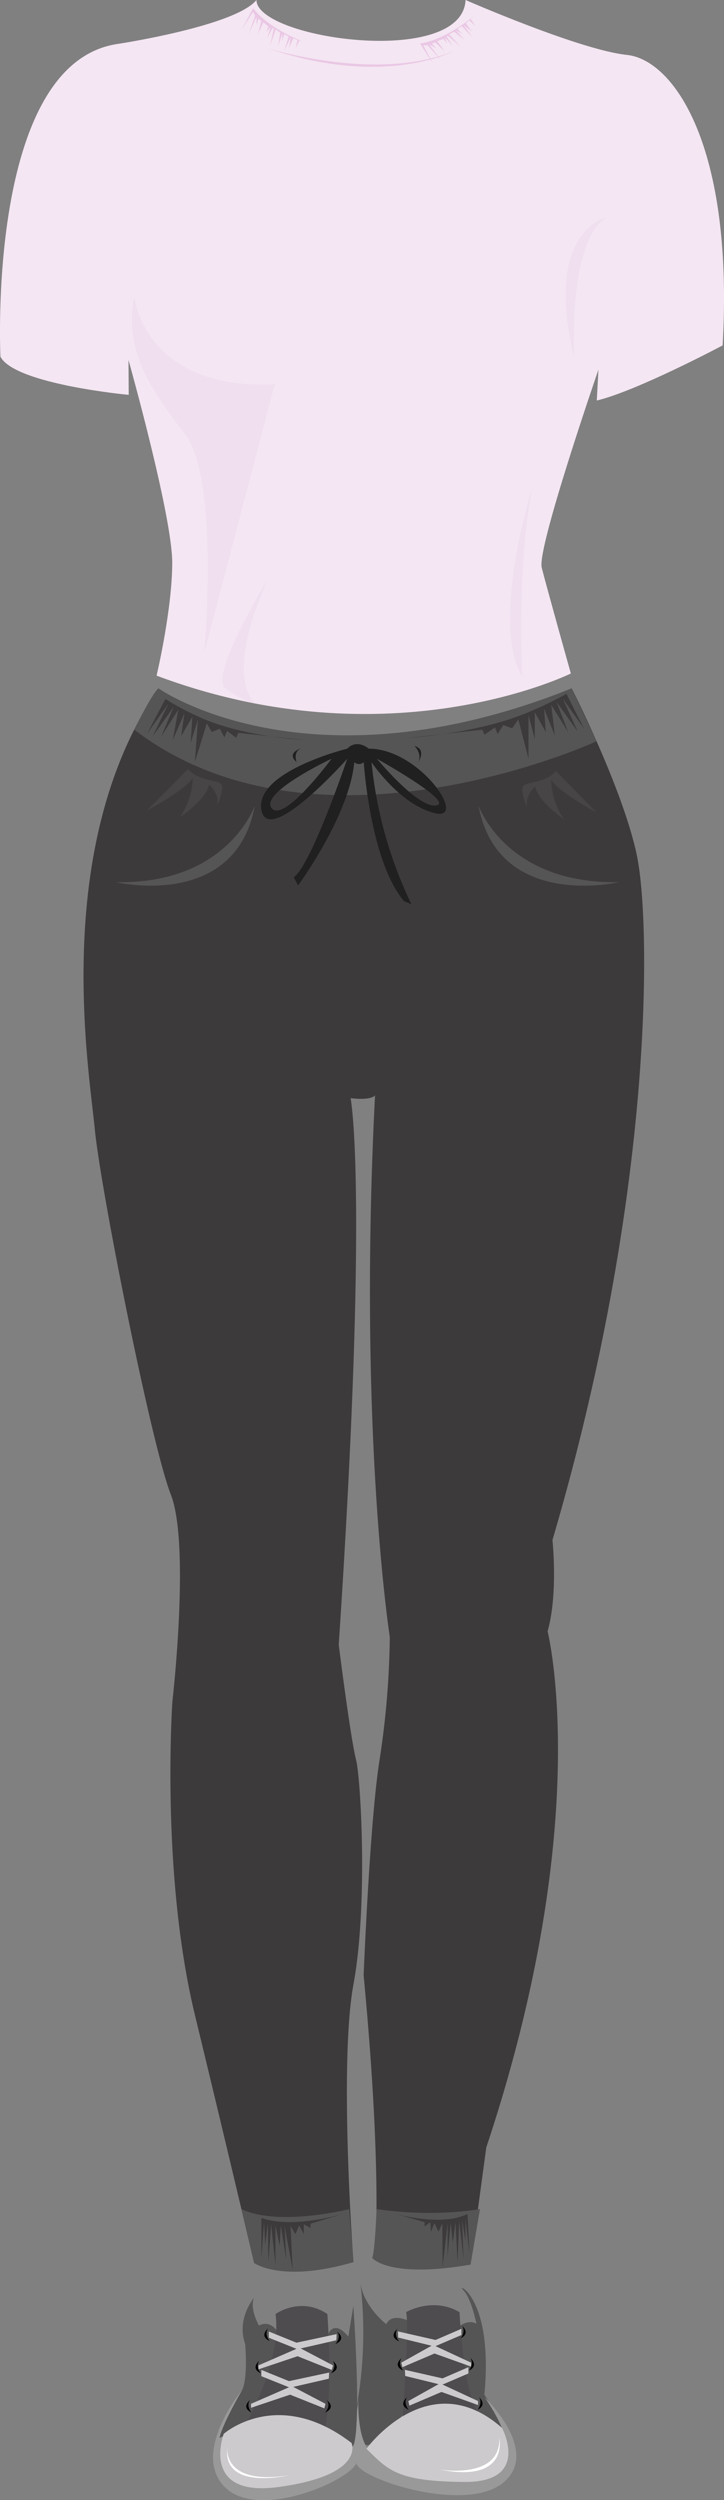 <svg xmlns="http://www.w3.org/2000/svg" viewBox="0 0 221.62 764.69"><rect x="0" y="0" width="221.62" height="764.69" fill="#808080" stroke="none"/><defs><style>.cls-1{fill:#3d3a3c;}.cls-2{fill:#565556;}.cls-3{fill:#212021;}.cls-4{fill:#474546;}.cls-5{fill:#f4e6f2;}.cls-6{fill:#eac7e5;}.cls-7{fill:#efdfef;}.cls-8{fill:#999;}.cls-9{fill:#4f4c4f;}.cls-10{fill:#cccacc;}.cls-11{fill:#020202;}.cls-12{fill:#fff;}</style></defs><title>Asset 16</title><g id="Layer_2" data-name="Layer 2"><g id="ccg"><g id="ccgpants"><path class="cls-1" d="M48.5,210.55S93.64,244,175,210.55c0,0,15.69,30.76,19.95,51.09s5.5,103-25.84,209.41c0,0,1.77,16.52-1.49,27.93,0,0,14.61,57.68-18.77,157.87L144,692.67s-22.31,4-29.33-1.49c0,0,2.65-23.75-3.36-87,0,0,1.88-47,4.86-65.78a263.05,263.05,0,0,0,3.15-37.7S109.53,438,114.8,335.05c0,0-1,1.62-7.48.85,0,0,5.64,27.79-3.63,167.17,0,0,3.58,28.52,5.33,35.34,1.38,5.42,3.68,44.06-.83,68.61s0,84.9,0,84.9-20.63,5.72-30.41.26c0,0-7.39-31.59-18.11-75.83-10.55-43.57-6.89-96-6.89-96s5.51-47.87-.5-63.24S30.71,363.32,29,345.22,15.52,258.91,48.5,210.55Z"/><path class="cls-2" d="M73.9,675.71l3.88,16.47s8.33,6.19,30.41-.26l-1.3-16.21S85.4,681.15,73.9,675.71Z"/><path class="cls-2" d="M115.29,675.71s-.58,14-1.4,14.89c0,0,5.08,6.45,30.15,2.07l2.89-17S133.58,678.34,115.29,675.71Z"/><path class="cls-1" d="M106,676.88s-9.81,3.13-18.83,2.76A23.73,23.73,0,0,1,80,678.37v12.4l.83-11.08.33,6.94L82,680l.16,12.07L83,680.35l1.32,12.57V680.68L85.62,687l.33-6.28,1.66,10.42-.5-10.25,2.48,13.34-.66-13.34,1.49,2.48,1.15-2.65L93,683.33v-3l2.06,1.16v-1.33Z"/><path class="cls-1" d="M120.09,676.89s8.83,2.69,16.78,1.91a18.93,18.93,0,0,0,6.24-1.6l.63,12.39-1.29-11,.06,7L141.44,679l.47,12.06-1.33-11.69-.53,12.61-.62-12.22-.85,6.33-.61-6.25L137,690.26,137,680l-1.51,13.44-.09-13.36-1.19,2.55L133,680l-1.11,2.7-.16-3L130,681l-.07-1.32Z"/><path class="cls-2" d="M48.5,210.55s45.72,32.33,126.49,0l7.61,16.18s-85.37,39.39-141.52-3.56C41.08,223.17,46.6,212,48.5,210.55Z"/><path class="cls-1" d="M93.15,226.34s-18.78-.93-32.2-7.05a83.44,83.44,0,0,1-10.32-5.5L45,224.44l6.54-9.22-4.8,10,6.43-9-3.85,9.12,5.25-8.25-1.67,9.27,3.55-8.19-1,7,3.44-5.91-.55,8.05,2.24-7.19-.93,13,3.66-11.86,1.51,2.63,2.5-1,1.34,2.68.87-2,2.76,2.12.66-1.52Z"/><path class="cls-1" d="M124.84,225.72s21-1.26,36.54-7.73a109.79,109.79,0,0,0,12-5.77L178.84,223l-6.55-9.3,4.55,10.09-6.46-9.07,3.56,9.24-5.19-8.33,1.11,9.43-3.31-8.29.51,7.11-3.36-6,0,8.2-1.92-7.29,0,13.28-3.12-12-1.9,2.71-2.72-1-1.71,2.76-.81-2-3.25,2.2-.62-1.54Z"/><path class="cls-3" d="M112.9,229s-3.63-3.14-6.61,0c0,0-28.27,6.94-26.29,18.68s26.29-15.59,26.29-15.59-10.91,32.29-16.37,36.26l1.32,2.48s15.71-21.33,17.2-37.7a2.17,2.17,0,0,0,2.91,0s1.88,30.09,12.3,42.49l2.31,1a129.15,129.15,0,0,1-12.23-43.48s8.43,12.73,19.18,15.54S128.61,229,112.9,229ZM83.14,247.17c-3.63-4.79,18.35-15.09,18.35-15.09S86.78,252,83.14,247.17Zm50.43-.82c-5.62,1-18.19-14.27-18.19-14.27S139.19,245.36,133.57,246.35Z"/><path class="cls-3" d="M92.12,228.91s-4.61,1.36-1.33,4.21C90.79,233.12,89.6,230,92.12,228.91Z"/><path class="cls-3" d="M126.87,228.16s2.48,2.35,1.12,5C128,233.12,130.72,229.28,126.87,228.16Z"/><path class="cls-2" d="M146.47,246.39s8.26,24.1,43,23.44C189.45,269.83,152.42,278.52,146.47,246.39Z"/><path class="cls-2" d="M78,246.39s-8.17,24.1-42.49,23.44C35.53,269.83,72.13,278.52,78,246.39Z"/><path class="cls-4" d="M57.52,235.27,45,247.92s12.74-6.84,14-10.17A21.6,21.6,0,0,1,55,250S63,244.73,64,240c0,0,3.31,2.64,2.48,6.39,0,0,2.15-4.8,1.33-6.39S61.16,239.2,57.52,235.27Z"/><path class="cls-4" d="M170.19,235.87l12.41,12.65s-12.58-6.84-13.87-10.17a21.75,21.75,0,0,0,3.91,12.23s-7.83-5.25-8.81-10c0,0-3.26,2.64-2.45,6.39,0,0-2.12-4.8-1.3-6.39S166.6,239.8,170.19,235.87Z"/></g><g id="ccgshirt"><path class="cls-5" d="M78.51,0c0,11.9,63,20.83,64,0,0,0,35,15.31,49.36,16.79s32.8,27.85,29.33,88.86c0,0-26.12,13.89-38.52,16.86l.5-9.43s-18.85,54.57-17.36,60.52S174.74,206,174.74,206s-55.39,27.44-126.81.66c0,0,4.79-20.17,4.79-34.56s-13.39-62-13.39-62l.07,10.68S4.61,117.55.14,109.12c0,0-4.46-90.27,36.21-95.73C36.35,13.39,72.06,7.94,78.51,0Z"/><path class="cls-6" d="M77.49,2.53,74,9l3.47-5.38.62,1.18-2,5.69,2.41-5.36.05,2.48.56-1.89.87.71-1,4,1.63-3.62,1.57,1.33-.74,1.64L82.83,8.3l-1,3.28,1.56-2.94.43.07L82.7,14l1.68-5,1.39,1-.59,4,1.2-3.71.05,2.14.55-2,1.38.74L87,15.65l2-4.32-.52,3.35,1.3-2.94,1.29.48-.54,2.41,1.14-2.25,2.5.88S82.79,9.43,77.49,2.53Z"/><path class="cls-6" d="M128.56,13.32l4,6.18-3-5.66,1.34,0,4,4.49-3.5-4.71,2.19,1.16-1.38-1.41,1-.41,3,2.84-2.37-3.19,1.93-.72,1.08,1.44-.65-1.89L138.55,14l-1.8-2.8.27-.34,4,3.5-3.54-3.91,1.55-.72,3.15,2.44-2.65-2.85,1.89,1L140,8.86,141.34,8l3.32,3.41L141.84,7.6l2.67,2.1-1.93-2.58,1.06-.89,1.83,1.65-1.4-2.1,2-1.74S137.16,12.07,128.56,13.32Z"/><path class="cls-6" d="M81.82,14.71s33.23,10.64,57,.94C138.86,15.65,117.53,27,81.82,14.71Z"/><path class="cls-7" d="M41.08,90.77s3,28.77,43,26.78l-21.5,81.84s4.68-52.57-5.82-66.46S37.88,107.63,41.08,90.77Z"/><path class="cls-7" d="M81.82,177.57s-18,29.12-12.77,33,9,4.62,9,4.62S68.26,207.82,81.82,177.57Z"/><path class="cls-7" d="M185.65,66.46s-19.34,4.13-9.92,42.74C175.73,109.2,173.75,73.9,185.65,66.46Z"/><path class="cls-7" d="M162.67,150.12s-12.58,40.31-2.78,56.88C159.89,207,158,177.24,162.67,150.12Z"/></g><g id="Cloudy_RainShoes" data-name="Cloudy/RainShoes"><path class="cls-8" d="M74.15,731s-15.88,19.21-5.3,29.76,39.7-2.64,40.43-7.91,0-20.72,0-20.72.74,15.82-4.38,19.21S87,766,69.19,755.06C69.19,755.06,63.89,749,74.15,731Z"/><path class="cls-2" d="M100.63,713.57s1.82-4,6,1.14l1.53-9.37s2.48,34.18.2,42.19c-1.11,3.88-9.83-4.15-9.83-4.15Z"/><path class="cls-2" d="M85.21,713.58s-2.23-4.24-5.95-2.26c0,0-3-5.37-1.48-8.48,0,0-5.49,6.25-2.73,14.16,0,0,.91,10-.9,14,0,0-6.2,10.6-6.94,14.69l9.63-4.71S84,727.84,85.21,713.58Z"/><path class="cls-9" d="M74.81,742.23s11.54-19.56,9.53-34.44c0,0,7.69-5.51,15.87,0,0,0,2.07,27.14-1.26,36.66Z"/><path class="cls-10" d="M68.48,744.45s16.45-14.58,39.13,2.78c0,0,4.39,9.86-22.4,13.48C61.11,764,68.48,744.45,68.48,744.45Z"/><polygon class="cls-10" points="76.84 735.26 88.46 730.2 80 726.81 80 724.89 88.46 728.32 100.76 725.69 100.66 727.58 89.76 730.08 99.64 735.26 99.28 736.65 88.8 732.46 76.84 736.47 76.84 735.26"/><polygon class="cls-10" points="79.13 723.5 90.75 718.44 82.29 715.05 82.29 713.14 90.75 716.56 103.05 713.94 102.95 715.82 92.05 718.32 101.93 723.5 101.57 724.89 91.09 720.7 79.13 724.71 79.13 723.5"/><path class="cls-11" d="M82.07,712.21s-2.9,2.26.49,3.86C82.56,716.07,80.75,714.1,82.07,712.21Z"/><path class="cls-11" d="M79.38,722.09s-2.89,2.26.5,3.86C79.88,726,78.06,724,79.38,722.09Z"/><path class="cls-11" d="M76.54,734.08s-2.9,2.26.49,3.86C77,737.94,75.21,736,76.54,734.08Z"/><path class="cls-11" d="M100,734.08s3.17,2.26-.55,3.86C99.47,737.94,101.47,736,100,734.08Z"/><path class="cls-11" d="M101.82,722.09s3.17,2.26-.54,3.86C101.28,726,103.27,724,101.82,722.09Z"/><path class="cls-11" d="M103.17,713.14s3.17,2.26-.55,3.86C102.62,717,104.62,715,103.17,713.14Z"/><path class="cls-12" d="M69.58,748.59s-1.64,11.71,18.77,8.54C88.35,757.13,68,762,69.58,748.59Z"/><path class="cls-2" d="M125.06,709.88s-5.1-2.59-6.83,1c0,0-6.75-5.13-7.9-12.48a129.21,129.21,0,0,1-1,36.91s.11,10.59,2.47,12.4,12.61-10.32,12.61-10.32Z"/><path class="cls-2" d="M140.84,711.38s2.59-2,5-.63c0,0-1.62-8-4.11-10.35s9.41,1.81,6.54,32.06l7.38,11.4-11.4-5.92S139.78,714.05,140.84,711.38Z"/><path class="cls-9" d="M123.15,740.42s2.19-29.24,1.16-33.2c0,0,8.12-4.8,16.36,0,0,0,1.07,24.49,5.69,30.47Z"/><path class="cls-8" d="M148.38,733.29s17.27,16.54,5.67,26.08-44.12-1.14-44.92-5.91.58-20,.58-20-.81,14.31,4.81,17.38,19.58,13.28,39.17,3.4C153.69,754.26,159.62,749.65,148.38,733.29Z"/><path class="cls-10" d="M112.16,749s19.06-26.18,41.5-6.38c0,0,9,16.69-11.5,16.54S118.89,755.64,112.16,749Z"/><polygon class="cls-10" points="146.34 734.42 135.46 729.37 143.38 725.98 143.38 724.06 135.46 727.48 123.94 724.86 124.04 726.74 134.25 729.24 124.99 734.42 125.32 735.82 135.14 731.63 146.34 735.63 146.34 734.42"/><polygon class="cls-10" points="144.2 722.67 133.32 717.61 141.24 714.22 141.24 712.31 133.32 715.73 121.8 713.11 121.89 714.99 132.1 717.49 122.84 722.67 123.18 724.06 133 719.87 144.2 723.88 144.2 722.67"/><path class="cls-11" d="M141.45,711.38s2.71,2.26-.47,3.86C141,715.24,142.69,713.26,141.45,711.38Z"/><path class="cls-11" d="M144,721.26s2.71,2.26-.46,3.86C143.5,725.12,145.2,723.14,144,721.26Z"/><path class="cls-11" d="M146.63,733.24s2.71,2.26-.47,3.86C146.16,737.1,147.87,735.13,146.63,733.24Z"/><path class="cls-11" d="M124.63,733.24s-3,2.26.51,3.86C125.14,737.1,123.28,735.13,124.63,733.24Z"/><path class="cls-11" d="M122.94,721.26s-3,2.26.51,3.86C123.45,725.12,121.59,723.14,122.94,721.26Z"/><path class="cls-11" d="M121.68,712.31s-3,2.26.51,3.86C122.19,716.17,120.33,714.19,121.68,712.31Z"/><path class="cls-12" d="M134.4,755.34s19,3.3,18.43-9.7C152.83,745.64,156.05,759.67,134.4,755.34Z"/></g></g></g></svg>